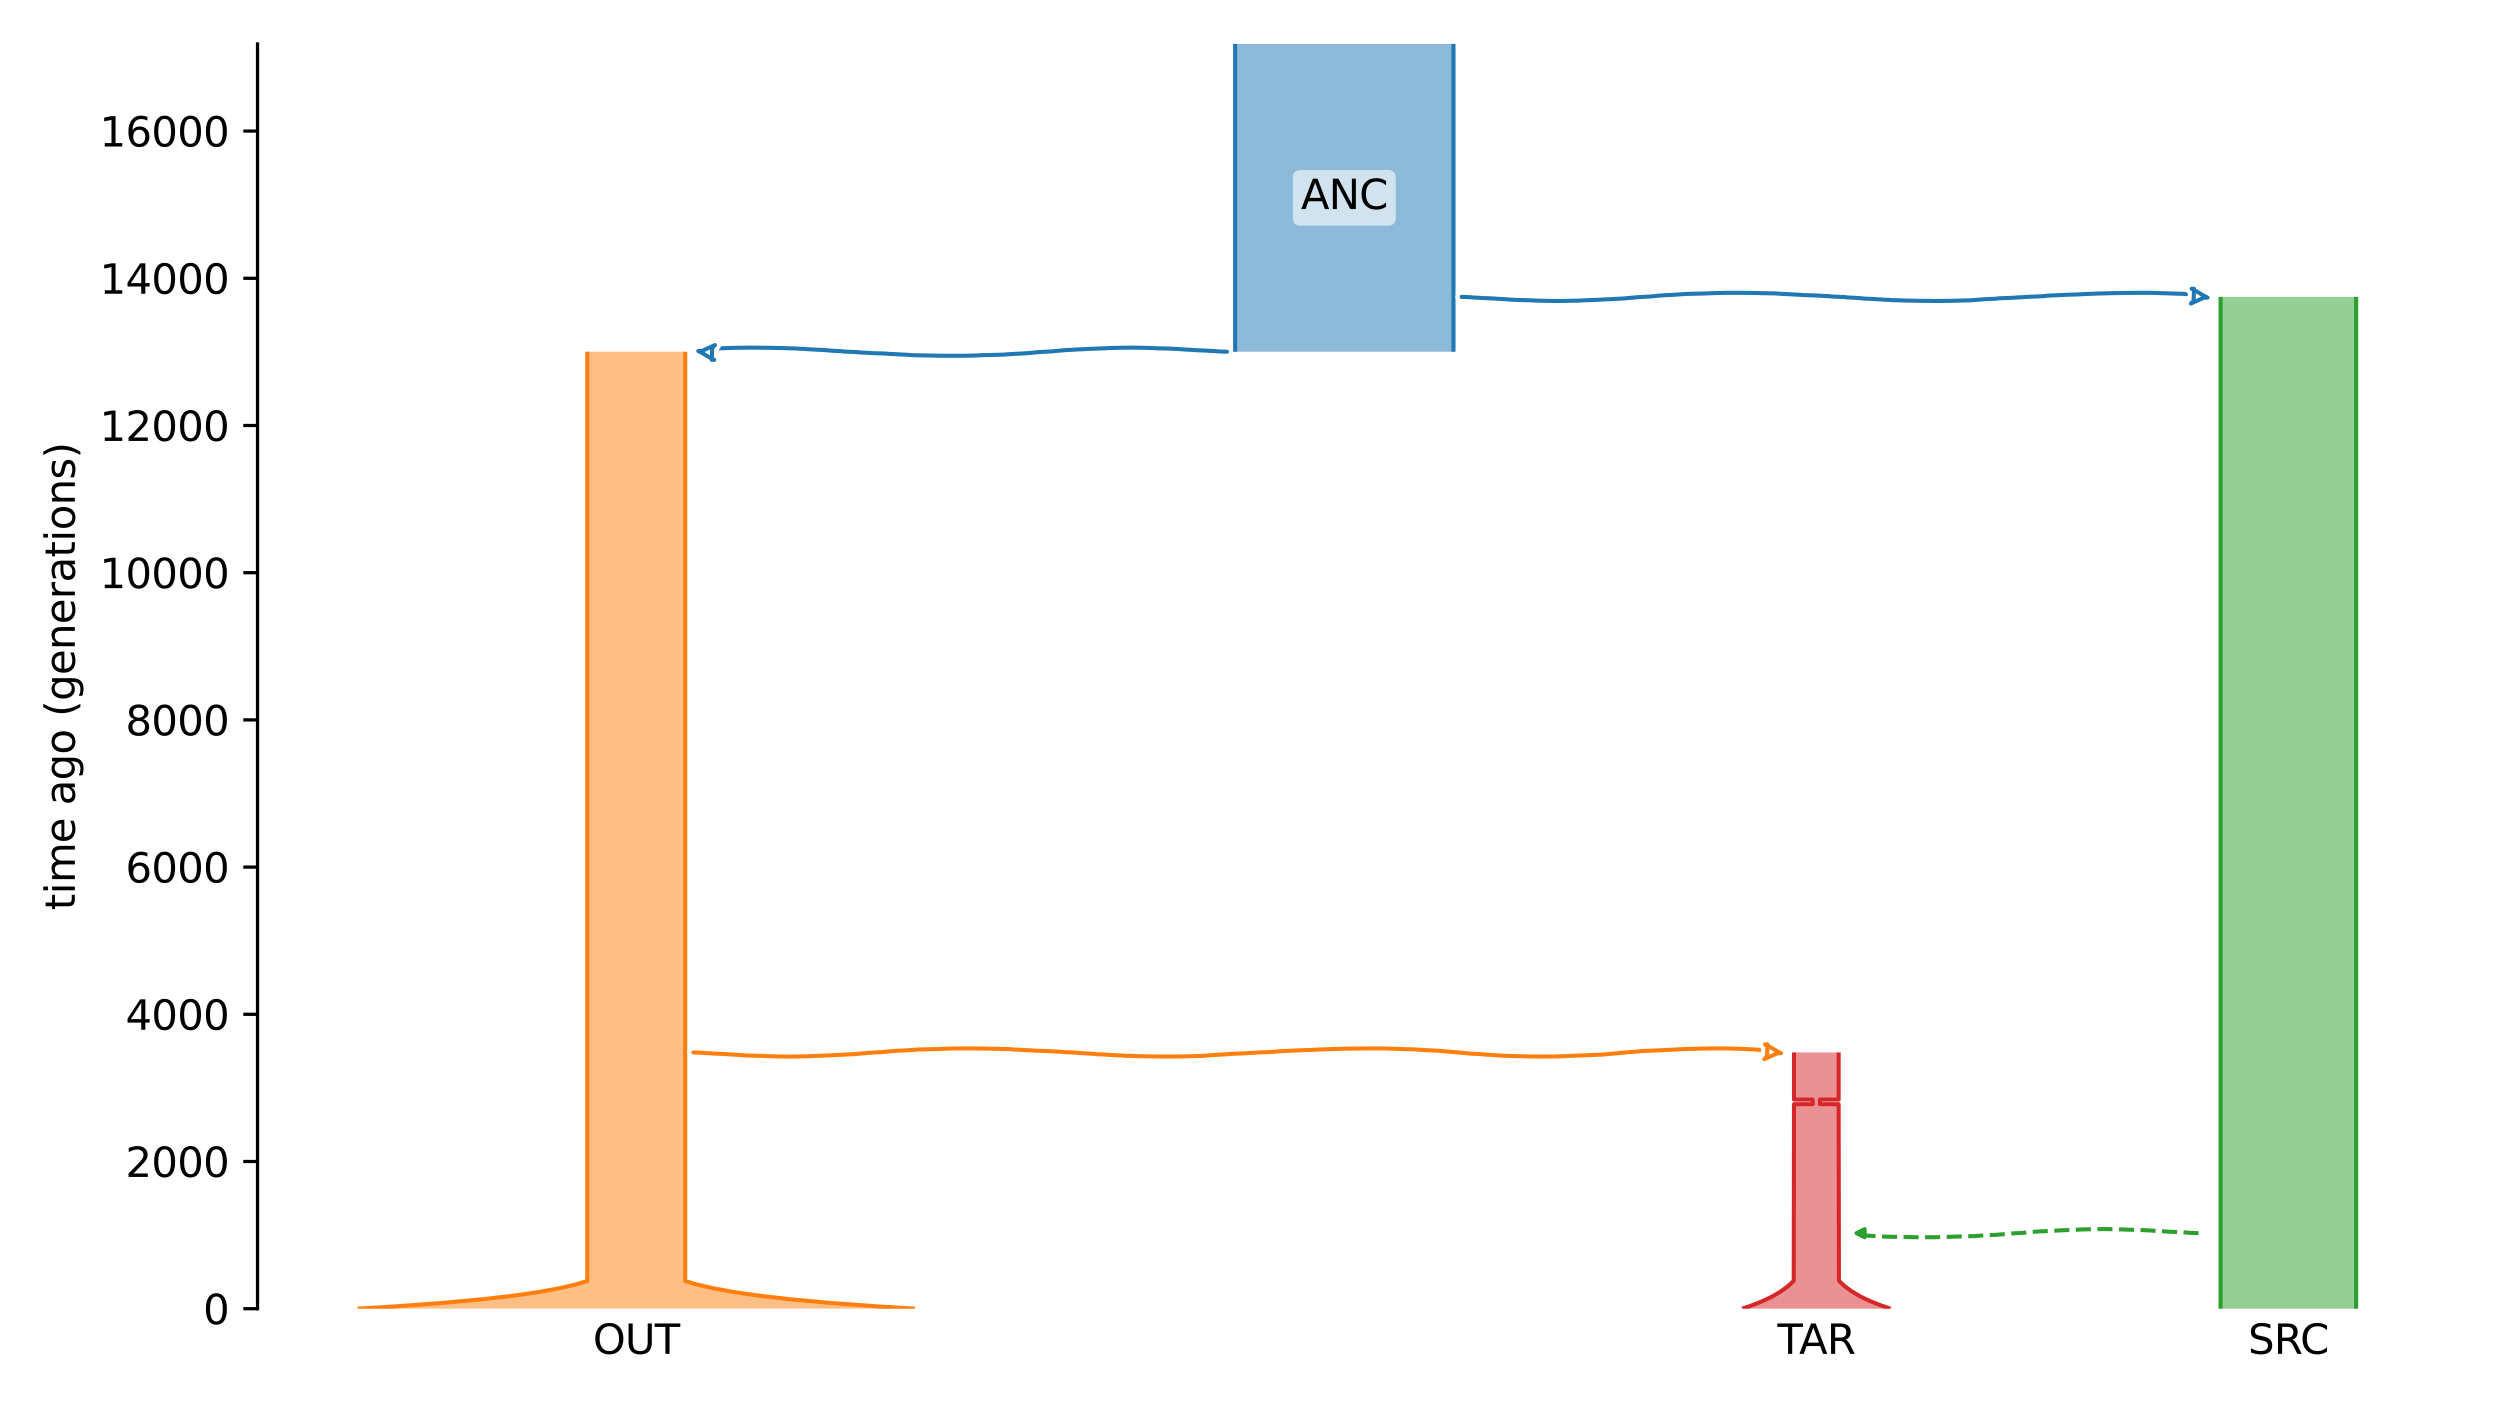 <?xml version="1.0" encoding="utf-8" standalone="no"?>
<!DOCTYPE svg PUBLIC "-//W3C//DTD SVG 1.1//EN"
  "http://www.w3.org/Graphics/SVG/1.1/DTD/svg11.dtd">
<svg xmlns:xlink="http://www.w3.org/1999/xlink" width="614.4pt" height="345.6pt" viewBox="0 0 614.4 345.6" xmlns="http://www.w3.org/2000/svg" version="1.1">
 <defs>
  <style type="text/css">*{stroke-linejoin: round; stroke-linecap: butt}</style>
 </defs>
 <g id="figure_1">
  <g id="patch_1">
   <path d="M 0 345.6 
L 614.4 345.6 
L 614.4 0 
L 0 0 
z
" style="fill: #ffffff"/>
  </g>
  <g id="axes_1">
   <g id="patch_2">
    <path d="M 63.291 321.622 
L 603.6 321.622 
L 603.6 10.8 
L 63.291 10.8 
z
" style="fill: #ffffff"/>
   </g>
   <path d="M 540.325 303.063 
L 539.325 303.032 
L 538.325 302.995 
L 537.325 302.897 
L 536.325 302.865 
L 535.325 302.791 
L 534.325 302.753 
L 533.325 302.717 
L 532.325 302.66 
L 531.325 302.589 
L 530.325 302.537 
L 529.325 302.478 
L 528.325 302.39 
L 527.325 302.344 
L 526.325 302.301 
L 525.325 302.271 
L 524.325 302.245 
L 523.325 302.224 
L 522.325 302.169 
L 521.325 302.141 
L 520.325 302.112 
L 519.325 302.086 
L 518.325 302.075 
L 517.325 302.065 
L 516.325 302.065 
L 515.325 302.075 
L 514.325 302.086 
L 513.325 302.117 
L 512.325 302.128 
L 511.325 302.159 
L 510.325 302.218 
L 509.325 302.255 
L 508.325 302.295 
L 507.325 302.337 
L 506.325 302.37 
L 505.325 302.437 
L 504.325 302.476 
L 503.325 302.519 
L 502.325 302.59 
L 501.325 302.626 
L 500.325 302.684 
L 499.325 302.795 
L 498.325 302.866 
L 497.325 302.979 
L 496.325 303.025 
L 495.325 303.086 
L 494.325 303.134 
L 493.325 303.215 
L 492.325 303.334 
L 491.325 303.404 
L 490.325 303.487 
L 489.325 303.52 
L 488.325 303.572 
L 487.325 303.64 
L 486.325 303.706 
L 485.325 303.783 
L 484.325 303.811 
L 483.325 303.837 
L 482.325 303.86 
L 481.325 303.879 
L 480.325 303.906 
L 479.325 303.955 
L 478.325 303.99 
L 477.325 304.026 
L 476.325 304.042 
L 475.325 304.057 
L 474.325 304.061 
L 473.325 304.063 
L 472.325 304.063 
L 471.325 304.061 
L 470.325 304.048 
L 469.325 304.039 
L 468.325 304.018 
L 467.325 303.995 
L 466.325 303.977 
L 465.325 303.959 
L 464.325 303.938 
L 463.325 303.922 
L 462.325 303.859 
L 461.325 303.784 
L 460.325 303.751 
L 459.325 303.684 
L 458.325 303.63 
L 457.268 303.596 
" clip-path="url(#p2a93a51040)" style="fill: none; stroke-dasharray: 3.7,1.6; stroke-dashoffset: 0; stroke: #2ca02c"/>
   <g id="patch_3">
    <path d="M 303.541 10.8 
L 303.541 86.44 
M 357.206 10.8 
L 357.206 86.44 
" clip-path="url(#p2a93a51040)" style="fill: none; stroke: #ffffff; stroke-width: 3; stroke-linejoin: miter"/>
    <path d="M 303.541 10.8 
L 303.541 86.44 
M 357.206 10.8 
L 357.206 86.44 
" clip-path="url(#p2a93a51040)" style="fill: none; stroke: #1f77b4; stroke-linejoin: miter"/>
    <g id="PolyCollection_1">
     <path d="M 357.206 10.8 
L 303.541 10.8 
L 303.541 86.44 
L 357.206 86.44 
L 357.206 86.44 
L 357.206 10.8 
z
" clip-path="url(#p2a93a51040)" style="fill: #1f77b4; fill-opacity: 0.5"/>
    </g>
    <g id="patch_4">
     <path d="M 144.329 86.44 
L 144.329 314.839 
L 144.329 314.839 
L 141.241 315.73 
L 137.361 316.62 
L 132.485 317.511 
L 126.359 318.402 
L 118.661 319.292 
L 108.988 320.183 
L 96.833 321.074 
L 87.85 321.622 
M 168.401 86.44 
L 168.401 314.839 
L 168.401 314.839 
L 171.489 315.73 
L 175.369 316.62 
L 180.244 317.511 
L 186.371 318.402 
L 194.069 319.292 
L 203.742 320.183 
L 215.897 321.074 
L 224.88 321.622 
L 224.88 321.622 
" clip-path="url(#p2a93a51040)" style="fill: none; stroke: #ffffff; stroke-width: 3; stroke-linejoin: miter"/>
     <path d="M 144.329 86.44 
L 144.329 314.839 
L 144.329 314.839 
L 141.241 315.73 
L 137.361 316.62 
L 132.485 317.511 
L 126.359 318.402 
L 118.661 319.292 
L 108.988 320.183 
L 96.833 321.074 
L 87.85 321.622 
M 168.401 86.44 
L 168.401 314.839 
L 168.401 314.839 
L 171.489 315.73 
L 175.369 316.62 
L 180.244 317.511 
L 186.371 318.402 
L 194.069 319.292 
L 203.742 320.183 
L 215.897 321.074 
L 224.88 321.622 
L 224.88 321.622 
" clip-path="url(#p2a93a51040)" style="fill: none; stroke: #ff7f0e; stroke-linejoin: miter"/>
     <g id="PolyCollection_2">
      <path d="M 168.401 86.44 
L 144.329 86.44 
L 144.329 314.839 
L 144.329 314.839 
L 144.116 314.907 
L 143.899 314.976 
L 143.678 315.044 
L 143.453 315.113 
L 143.224 315.181 
L 142.991 315.25 
L 142.754 315.318 
L 142.513 315.387 
L 142.267 315.455 
L 142.017 315.524 
L 141.763 315.592 
L 141.504 315.661 
L 141.241 315.73 
L 140.973 315.798 
L 140.7 315.867 
L 140.423 315.935 
L 140.14 316.004 
L 139.853 316.072 
L 139.56 316.141 
L 139.262 316.209 
L 138.959 316.278 
L 138.651 316.346 
L 138.337 316.415 
L 138.017 316.483 
L 137.692 316.552 
L 137.361 316.62 
L 137.024 316.689 
L 136.681 316.757 
L 136.333 316.826 
L 135.978 316.894 
L 135.616 316.963 
L 135.249 317.031 
L 134.874 317.1 
L 134.493 317.168 
L 134.106 317.237 
L 133.711 317.305 
L 133.31 317.374 
L 132.901 317.442 
L 132.485 317.511 
L 132.062 317.579 
L 131.632 317.648 
L 131.193 317.716 
L 130.747 317.785 
L 130.293 317.854 
L 129.831 317.922 
L 129.361 317.991 
L 128.882 318.059 
L 128.395 318.128 
L 127.899 318.196 
L 127.395 318.265 
L 126.882 318.333 
L 126.359 318.402 
L 125.827 318.47 
L 125.286 318.539 
L 124.735 318.607 
L 124.175 318.676 
L 123.604 318.744 
L 123.024 318.813 
L 122.433 318.881 
L 121.831 318.95 
L 121.219 319.018 
L 120.597 319.087 
L 119.963 319.155 
L 119.317 319.224 
L 118.661 319.292 
L 117.993 319.361 
L 117.313 319.429 
L 116.621 319.498 
L 115.916 319.566 
L 115.199 319.635 
L 114.47 319.703 
L 113.727 319.772 
L 112.972 319.84 
L 112.203 319.909 
L 111.42 319.978 
L 110.623 320.046 
L 109.813 320.115 
L 108.988 320.183 
L 108.148 320.252 
L 107.294 320.32 
L 106.424 320.389 
L 105.539 320.457 
L 104.638 320.526 
L 103.721 320.594 
L 102.788 320.663 
L 101.839 320.731 
L 100.873 320.8 
L 99.889 320.868 
L 98.888 320.937 
L 97.87 321.005 
L 96.833 321.074 
L 95.778 321.142 
L 94.704 321.211 
L 93.611 321.279 
L 92.499 321.348 
L 91.367 321.416 
L 90.216 321.485 
L 89.043 321.553 
L 87.85 321.622 
L 224.88 321.622 
L 224.88 321.622 
L 223.687 321.553 
L 222.514 321.485 
L 221.362 321.416 
L 220.231 321.348 
L 219.118 321.279 
L 218.026 321.211 
L 216.952 321.142 
L 215.897 321.074 
L 214.86 321.005 
L 213.842 320.937 
L 212.841 320.868 
L 211.857 320.8 
L 210.891 320.731 
L 209.941 320.663 
L 209.008 320.594 
L 208.092 320.526 
L 207.191 320.457 
L 206.306 320.389 
L 205.436 320.32 
L 204.582 320.252 
L 203.742 320.183 
L 202.917 320.115 
L 202.106 320.046 
L 201.31 319.978 
L 200.527 319.909 
L 199.758 319.84 
L 199.002 319.772 
L 198.26 319.703 
L 197.53 319.635 
L 196.814 319.566 
L 196.109 319.498 
L 195.417 319.429 
L 194.737 319.361 
L 194.069 319.292 
L 193.412 319.224 
L 192.767 319.155 
L 192.133 319.087 
L 191.51 319.018 
L 190.898 318.95 
L 190.297 318.881 
L 189.706 318.813 
L 189.126 318.744 
L 188.555 318.676 
L 187.995 318.607 
L 187.444 318.539 
L 186.903 318.47 
L 186.371 318.402 
L 185.848 318.333 
L 185.335 318.265 
L 184.83 318.196 
L 184.335 318.128 
L 183.848 318.059 
L 183.369 317.991 
L 182.899 317.922 
L 182.437 317.854 
L 181.983 317.785 
L 181.537 317.716 
L 181.098 317.648 
L 180.668 317.579 
L 180.244 317.511 
L 179.829 317.442 
L 179.42 317.374 
L 179.019 317.305 
L 178.624 317.237 
L 178.236 317.168 
L 177.856 317.1 
L 177.481 317.031 
L 177.114 316.963 
L 176.752 316.894 
L 176.397 316.826 
L 176.048 316.757 
L 175.706 316.689 
L 175.369 316.62 
L 175.038 316.552 
L 174.713 316.483 
L 174.393 316.415 
L 174.079 316.346 
L 173.771 316.278 
L 173.468 316.209 
L 173.17 316.141 
L 172.877 316.072 
L 172.59 316.004 
L 172.307 315.935 
L 172.03 315.867 
L 171.757 315.798 
L 171.489 315.73 
L 171.225 315.661 
L 170.967 315.592 
L 170.712 315.524 
L 170.463 315.455 
L 170.217 315.387 
L 169.976 315.318 
L 169.739 315.25 
L 169.506 315.181 
L 169.277 315.113 
L 169.052 315.044 
L 168.831 314.976 
L 168.614 314.907 
L 168.401 314.839 
L 168.401 314.839 
L 168.401 86.44 
z
" clip-path="url(#p2a93a51040)" style="fill: #ff7f0e; fill-opacity: 0.5"/>
     </g>
     <g id="patch_5">
      <path d="M 545.729 72.964 
L 545.729 321.622 
M 579.04 72.964 
L 579.04 321.622 
" clip-path="url(#p2a93a51040)" style="fill: none; stroke: #ffffff; stroke-width: 3; stroke-linejoin: miter"/>
      <path d="M 545.729 72.964 
L 545.729 321.622 
M 579.04 72.964 
L 579.04 321.622 
" clip-path="url(#p2a93a51040)" style="fill: none; stroke: #2ca02c; stroke-linejoin: miter"/>
      <g id="PolyCollection_3">
       <path d="M 579.04 72.964 
L 545.729 72.964 
L 545.729 321.622 
L 579.04 321.622 
L 579.04 321.622 
L 579.04 72.964 
z
" clip-path="url(#p2a93a51040)" style="fill: #2ca02c; fill-opacity: 0.5"/>
      </g>
      <g id="patch_6">
       <path d="M 440.893 258.657 
L 440.893 270.234 
L 445.487 270.234 
L 445.487 271.355 
L 440.893 271.355 
L 440.826 314.782 
L 439.385 316.108 
L 437.677 317.364 
L 435.683 318.551 
L 433.231 319.737 
L 430.412 320.854 
L 428.131 321.622 
M 451.865 258.657 
L 451.865 270.234 
L 447.27 270.234 
L 447.27 271.355 
L 451.865 271.355 
L 451.932 314.782 
L 453.372 316.108 
L 455.081 317.364 
L 457.075 318.551 
L 459.527 319.737 
L 462.346 320.854 
L 464.627 321.622 
L 464.627 321.622 
" clip-path="url(#p2a93a51040)" style="fill: none; stroke: #ffffff; stroke-width: 3; stroke-linejoin: miter"/>
       <path d="M 440.893 258.657 
L 440.893 270.234 
L 445.487 270.234 
L 445.487 271.355 
L 440.893 271.355 
L 440.826 314.782 
L 439.385 316.108 
L 437.677 317.364 
L 435.683 318.551 
L 433.231 319.737 
L 430.412 320.854 
L 428.131 321.622 
M 451.865 258.657 
L 451.865 270.234 
L 447.27 270.234 
L 447.27 271.355 
L 451.865 271.355 
L 451.932 314.782 
L 453.372 316.108 
L 455.081 317.364 
L 457.075 318.551 
L 459.527 319.737 
L 462.346 320.854 
L 464.627 321.622 
L 464.627 321.622 
" clip-path="url(#p2a93a51040)" style="fill: none; stroke: #d62728; stroke-linejoin: miter"/>
       <g id="PolyCollection_4">
        <path d="M 451.865 258.657 
L 440.893 258.657 
L 440.893 270.234 
L 445.487 270.234 
L 445.487 271.355 
L 440.893 271.355 
L 440.893 314.712 
L 440.893 314.712 
L 440.826 314.782 
L 440.758 314.852 
L 440.69 314.922 
L 440.62 314.991 
L 440.55 315.061 
L 440.478 315.131 
L 440.406 315.201 
L 440.333 315.271 
L 440.26 315.34 
L 440.185 315.41 
L 440.109 315.48 
L 440.033 315.55 
L 439.955 315.62 
L 439.877 315.689 
L 439.797 315.759 
L 439.717 315.829 
L 439.635 315.899 
L 439.553 315.969 
L 439.47 316.038 
L 439.385 316.108 
L 439.3 316.178 
L 439.213 316.248 
L 439.126 316.317 
L 439.037 316.387 
L 438.948 316.457 
L 438.857 316.527 
L 438.765 316.597 
L 438.672 316.666 
L 438.578 316.736 
L 438.483 316.806 
L 438.386 316.876 
L 438.289 316.946 
L 438.19 317.015 
L 438.09 317.085 
L 437.988 317.155 
L 437.886 317.225 
L 437.782 317.295 
L 437.677 317.364 
L 437.571 317.434 
L 437.463 317.504 
L 437.354 317.574 
L 437.244 317.644 
L 437.133 317.713 
L 437.02 317.783 
L 436.905 317.853 
L 436.79 317.923 
L 436.673 317.993 
L 436.554 318.062 
L 436.434 318.132 
L 436.313 318.202 
L 436.19 318.272 
L 436.065 318.342 
L 435.939 318.411 
L 435.812 318.481 
L 435.683 318.551 
L 435.552 318.621 
L 435.42 318.691 
L 435.286 318.76 
L 435.15 318.83 
L 435.013 318.9 
L 434.874 318.97 
L 434.734 319.039 
L 434.592 319.109 
L 434.448 319.179 
L 434.302 319.249 
L 434.154 319.319 
L 434.005 319.388 
L 433.854 319.458 
L 433.701 319.528 
L 433.546 319.598 
L 433.389 319.668 
L 433.231 319.737 
L 433.07 319.807 
L 432.908 319.877 
L 432.743 319.947 
L 432.576 320.017 
L 432.408 320.086 
L 432.237 320.156 
L 432.064 320.226 
L 431.89 320.296 
L 431.713 320.366 
L 431.534 320.435 
L 431.352 320.505 
L 431.169 320.575 
L 430.983 320.645 
L 430.795 320.715 
L 430.604 320.784 
L 430.412 320.854 
L 430.217 320.924 
L 430.019 320.994 
L 429.82 321.064 
L 429.617 321.133 
L 429.413 321.203 
L 429.205 321.273 
L 428.996 321.343 
L 428.783 321.412 
L 428.568 321.482 
L 428.351 321.552 
L 428.131 321.622 
L 464.627 321.622 
L 464.627 321.622 
L 464.407 321.552 
L 464.19 321.482 
L 463.975 321.412 
L 463.762 321.343 
L 463.552 321.273 
L 463.345 321.203 
L 463.141 321.133 
L 462.938 321.064 
L 462.738 320.994 
L 462.541 320.924 
L 462.346 320.854 
L 462.153 320.784 
L 461.963 320.715 
L 461.775 320.645 
L 461.589 320.575 
L 461.406 320.505 
L 461.224 320.435 
L 461.045 320.366 
L 460.868 320.296 
L 460.693 320.226 
L 460.521 320.156 
L 460.35 320.086 
L 460.181 320.017 
L 460.015 319.947 
L 459.85 319.877 
L 459.688 319.807 
L 459.527 319.737 
L 459.368 319.668 
L 459.212 319.598 
L 459.057 319.528 
L 458.904 319.458 
L 458.753 319.388 
L 458.603 319.319 
L 458.456 319.249 
L 458.31 319.179 
L 458.166 319.109 
L 458.024 319.039 
L 457.883 318.97 
L 457.745 318.9 
L 457.607 318.83 
L 457.472 318.76 
L 457.338 318.691 
L 457.206 318.621 
L 457.075 318.551 
L 456.946 318.481 
L 456.819 318.411 
L 456.693 318.342 
L 456.568 318.272 
L 456.445 318.202 
L 456.324 318.132 
L 456.204 318.062 
L 456.085 317.993 
L 455.968 317.923 
L 455.852 317.853 
L 455.738 317.783 
L 455.625 317.713 
L 455.514 317.644 
L 455.403 317.574 
L 455.294 317.504 
L 455.187 317.434 
L 455.081 317.364 
L 454.976 317.295 
L 454.872 317.225 
L 454.769 317.155 
L 454.668 317.085 
L 454.568 317.015 
L 454.469 316.946 
L 454.372 316.876 
L 454.275 316.806 
L 454.18 316.736 
L 454.086 316.666 
L 453.993 316.597 
L 453.901 316.527 
L 453.81 316.457 
L 453.72 316.387 
L 453.632 316.317 
L 453.544 316.248 
L 453.458 316.178 
L 453.372 316.108 
L 453.288 316.038 
L 453.205 315.969 
L 453.122 315.899 
L 453.041 315.829 
L 452.961 315.759 
L 452.881 315.689 
L 452.803 315.62 
L 452.725 315.55 
L 452.649 315.48 
L 452.573 315.41 
L 452.498 315.34 
L 452.424 315.271 
L 452.351 315.201 
L 452.279 315.131 
L 452.208 315.061 
L 452.138 314.991 
L 452.068 314.922 
L 452 314.852 
L 451.932 314.782 
L 451.865 314.712 
L 451.865 314.712 
L 451.865 271.355 
L 447.27 271.355 
L 447.27 270.234 
L 451.865 270.234 
L 451.865 258.657 
z
" clip-path="url(#p2a93a51040)" style="fill: #d62728; fill-opacity: 0.5"/>
       </g>
       <g id="matplotlib.axis_1">
        <g id="xtick_1">
         <g id="line2d_1"/>
         <g id="text_1">
          <!-- OUT -->
          <g transform="translate(145.716 332.72) scale(0.1 -0.1)">
           <defs>
            <path id="DejaVuSans-4f" d="M 2522 4238 
Q 1834 4238 1429 3725 
Q 1025 3213 1025 2328 
Q 1025 1447 1429 934 
Q 1834 422 2522 422 
Q 3209 422 3611 934 
Q 4013 1447 4013 2328 
Q 4013 3213 3611 3725 
Q 3209 4238 2522 4238 
z
M 2522 4750 
Q 3503 4750 4090 4092 
Q 4678 3434 4678 2328 
Q 4678 1225 4090 567 
Q 3503 -91 2522 -91 
Q 1538 -91 948 565 
Q 359 1222 359 2328 
Q 359 3434 948 4092 
Q 1538 4750 2522 4750 
z
" transform="scale(0.016)"/>
            <path id="DejaVuSans-55" d="M 556 4666 
L 1191 4666 
L 1191 1831 
Q 1191 1081 1462 751 
Q 1734 422 2344 422 
Q 2950 422 3222 751 
Q 3494 1081 3494 1831 
L 3494 4666 
L 4128 4666 
L 4128 1753 
Q 4128 841 3676 375 
Q 3225 -91 2344 -91 
Q 1459 -91 1007 375 
Q 556 841 556 1753 
L 556 4666 
z
" transform="scale(0.016)"/>
            <path id="DejaVuSans-54" d="M -19 4666 
L 3928 4666 
L 3928 4134 
L 2272 4134 
L 2272 0 
L 1638 0 
L 1638 4134 
L -19 4134 
L -19 4666 
z
" transform="scale(0.016)"/>
           </defs>
           <use xlink:href="#DejaVuSans-4f"/>
           <use xlink:href="#DejaVuSans-55" x="78.711"/>
           <use xlink:href="#DejaVuSans-54" x="151.904"/>
          </g>
         </g>
        </g>
        <g id="xtick_2">
         <g id="line2d_2"/>
         <g id="text_2">
          <!-- SRC -->
          <g transform="translate(552.495 332.72) scale(0.1 -0.1)">
           <defs>
            <path id="DejaVuSans-53" d="M 3425 4513 
L 3425 3897 
Q 3066 4069 2747 4153 
Q 2428 4238 2131 4238 
Q 1616 4238 1336 4038 
Q 1056 3838 1056 3469 
Q 1056 3159 1242 3001 
Q 1428 2844 1947 2747 
L 2328 2669 
Q 3034 2534 3370 2195 
Q 3706 1856 3706 1288 
Q 3706 609 3251 259 
Q 2797 -91 1919 -91 
Q 1588 -91 1214 -16 
Q 841 59 441 206 
L 441 856 
Q 825 641 1194 531 
Q 1563 422 1919 422 
Q 2459 422 2753 634 
Q 3047 847 3047 1241 
Q 3047 1584 2836 1778 
Q 2625 1972 2144 2069 
L 1759 2144 
Q 1053 2284 737 2584 
Q 422 2884 422 3419 
Q 422 4038 858 4394 
Q 1294 4750 2059 4750 
Q 2388 4750 2728 4690 
Q 3069 4631 3425 4513 
z
" transform="scale(0.016)"/>
            <path id="DejaVuSans-52" d="M 2841 2188 
Q 3044 2119 3236 1894 
Q 3428 1669 3622 1275 
L 4263 0 
L 3584 0 
L 2988 1197 
Q 2756 1666 2539 1819 
Q 2322 1972 1947 1972 
L 1259 1972 
L 1259 0 
L 628 0 
L 628 4666 
L 2053 4666 
Q 2853 4666 3247 4331 
Q 3641 3997 3641 3322 
Q 3641 2881 3436 2590 
Q 3231 2300 2841 2188 
z
M 1259 4147 
L 1259 2491 
L 2053 2491 
Q 2509 2491 2742 2702 
Q 2975 2913 2975 3322 
Q 2975 3731 2742 3939 
Q 2509 4147 2053 4147 
L 1259 4147 
z
" transform="scale(0.016)"/>
            <path id="DejaVuSans-43" d="M 4122 4306 
L 4122 3641 
Q 3803 3938 3442 4084 
Q 3081 4231 2675 4231 
Q 1875 4231 1450 3742 
Q 1025 3253 1025 2328 
Q 1025 1406 1450 917 
Q 1875 428 2675 428 
Q 3081 428 3442 575 
Q 3803 722 4122 1019 
L 4122 359 
Q 3791 134 3420 21 
Q 3050 -91 2638 -91 
Q 1578 -91 968 557 
Q 359 1206 359 2328 
Q 359 3453 968 4101 
Q 1578 4750 2638 4750 
Q 3056 4750 3426 4639 
Q 3797 4528 4122 4306 
z
" transform="scale(0.016)"/>
           </defs>
           <use xlink:href="#DejaVuSans-53"/>
           <use xlink:href="#DejaVuSans-52" x="63.477"/>
           <use xlink:href="#DejaVuSans-43" x="127.959"/>
          </g>
         </g>
        </g>
        <g id="xtick_3">
         <g id="line2d_3"/>
         <g id="text_3">
          <!-- TAR -->
          <g transform="translate(436.818 332.72) scale(0.1 -0.1)">
           <defs>
            <path id="DejaVuSans-41" d="M 2188 4044 
L 1331 1722 
L 3047 1722 
L 2188 4044 
z
M 1831 4666 
L 2547 4666 
L 4325 0 
L 3669 0 
L 3244 1197 
L 1141 1197 
L 716 0 
L 50 0 
L 1831 4666 
z
" transform="scale(0.016)"/>
           </defs>
           <use xlink:href="#DejaVuSans-54"/>
           <use xlink:href="#DejaVuSans-41" x="53.334"/>
           <use xlink:href="#DejaVuSans-52" x="121.742"/>
          </g>
         </g>
        </g>
       </g>
       <g id="matplotlib.axis_2">
        <g id="ytick_1">
         <g id="line2d_4">
          <defs>
           <path id="mede2bdd3db" d="M 0 0 
L -3.5 0 
" style="stroke: #000000; stroke-width: 0.8"/>
          </defs>
          <g>
           <use xlink:href="#mede2bdd3db" x="63.291" y="321.622" style="stroke: #000000; stroke-width: 0.8"/>
          </g>
         </g>
         <g id="text_4">
          <!-- 0 -->
          <g transform="translate(49.928 325.421) scale(0.1 -0.1)">
           <defs>
            <path id="DejaVuSans-30" d="M 2034 4250 
Q 1547 4250 1301 3770 
Q 1056 3291 1056 2328 
Q 1056 1369 1301 889 
Q 1547 409 2034 409 
Q 2525 409 2770 889 
Q 3016 1369 3016 2328 
Q 3016 3291 2770 3770 
Q 2525 4250 2034 4250 
z
M 2034 4750 
Q 2819 4750 3233 4129 
Q 3647 3509 3647 2328 
Q 3647 1150 3233 529 
Q 2819 -91 2034 -91 
Q 1250 -91 836 529 
Q 422 1150 422 2328 
Q 422 3509 836 4129 
Q 1250 4750 2034 4750 
z
" transform="scale(0.016)"/>
           </defs>
           <use xlink:href="#DejaVuSans-30"/>
          </g>
         </g>
        </g>
        <g id="ytick_2">
         <g id="line2d_5">
          <g>
           <use xlink:href="#mede2bdd3db" x="63.291" y="285.446" style="stroke: #000000; stroke-width: 0.8"/>
          </g>
         </g>
         <g id="text_5">
          <!-- 2000 -->
          <g transform="translate(30.841 289.245) scale(0.1 -0.1)">
           <defs>
            <path id="DejaVuSans-32" d="M 1228 531 
L 3431 531 
L 3431 0 
L 469 0 
L 469 531 
Q 828 903 1448 1529 
Q 2069 2156 2228 2338 
Q 2531 2678 2651 2914 
Q 2772 3150 2772 3378 
Q 2772 3750 2511 3984 
Q 2250 4219 1831 4219 
Q 1534 4219 1204 4116 
Q 875 4013 500 3803 
L 500 4441 
Q 881 4594 1212 4672 
Q 1544 4750 1819 4750 
Q 2544 4750 2975 4387 
Q 3406 4025 3406 3419 
Q 3406 3131 3298 2873 
Q 3191 2616 2906 2266 
Q 2828 2175 2409 1742 
Q 1991 1309 1228 531 
z
" transform="scale(0.016)"/>
           </defs>
           <use xlink:href="#DejaVuSans-32"/>
           <use xlink:href="#DejaVuSans-30" x="63.623"/>
           <use xlink:href="#DejaVuSans-30" x="127.246"/>
           <use xlink:href="#DejaVuSans-30" x="190.869"/>
          </g>
         </g>
        </g>
        <g id="ytick_3">
         <g id="line2d_6">
          <g>
           <use xlink:href="#mede2bdd3db" x="63.291" y="249.269" style="stroke: #000000; stroke-width: 0.8"/>
          </g>
         </g>
         <g id="text_6">
          <!-- 4000 -->
          <g transform="translate(30.841 253.069) scale(0.1 -0.1)">
           <defs>
            <path id="DejaVuSans-34" d="M 2419 4116 
L 825 1625 
L 2419 1625 
L 2419 4116 
z
M 2253 4666 
L 3047 4666 
L 3047 1625 
L 3713 1625 
L 3713 1100 
L 3047 1100 
L 3047 0 
L 2419 0 
L 2419 1100 
L 313 1100 
L 313 1709 
L 2253 4666 
z
" transform="scale(0.016)"/>
           </defs>
           <use xlink:href="#DejaVuSans-34"/>
           <use xlink:href="#DejaVuSans-30" x="63.623"/>
           <use xlink:href="#DejaVuSans-30" x="127.246"/>
           <use xlink:href="#DejaVuSans-30" x="190.869"/>
          </g>
         </g>
        </g>
        <g id="ytick_4">
         <g id="line2d_7">
          <g>
           <use xlink:href="#mede2bdd3db" x="63.291" y="213.093" style="stroke: #000000; stroke-width: 0.8"/>
          </g>
         </g>
         <g id="text_7">
          <!-- 6000 -->
          <g transform="translate(30.841 216.892) scale(0.1 -0.1)">
           <defs>
            <path id="DejaVuSans-36" d="M 2113 2584 
Q 1688 2584 1439 2293 
Q 1191 2003 1191 1497 
Q 1191 994 1439 701 
Q 1688 409 2113 409 
Q 2538 409 2786 701 
Q 3034 994 3034 1497 
Q 3034 2003 2786 2293 
Q 2538 2584 2113 2584 
z
M 3366 4563 
L 3366 3988 
Q 3128 4100 2886 4159 
Q 2644 4219 2406 4219 
Q 1781 4219 1451 3797 
Q 1122 3375 1075 2522 
Q 1259 2794 1537 2939 
Q 1816 3084 2150 3084 
Q 2853 3084 3261 2657 
Q 3669 2231 3669 1497 
Q 3669 778 3244 343 
Q 2819 -91 2113 -91 
Q 1303 -91 875 529 
Q 447 1150 447 2328 
Q 447 3434 972 4092 
Q 1497 4750 2381 4750 
Q 2619 4750 2861 4703 
Q 3103 4656 3366 4563 
z
" transform="scale(0.016)"/>
           </defs>
           <use xlink:href="#DejaVuSans-36"/>
           <use xlink:href="#DejaVuSans-30" x="63.623"/>
           <use xlink:href="#DejaVuSans-30" x="127.246"/>
           <use xlink:href="#DejaVuSans-30" x="190.869"/>
          </g>
         </g>
        </g>
        <g id="ytick_5">
         <g id="line2d_8">
          <g>
           <use xlink:href="#mede2bdd3db" x="63.291" y="176.917" style="stroke: #000000; stroke-width: 0.8"/>
          </g>
         </g>
         <g id="text_8">
          <!-- 8000 -->
          <g transform="translate(30.841 180.716) scale(0.1 -0.1)">
           <defs>
            <path id="DejaVuSans-38" d="M 2034 2216 
Q 1584 2216 1326 1975 
Q 1069 1734 1069 1313 
Q 1069 891 1326 650 
Q 1584 409 2034 409 
Q 2484 409 2743 651 
Q 3003 894 3003 1313 
Q 3003 1734 2745 1975 
Q 2488 2216 2034 2216 
z
M 1403 2484 
Q 997 2584 770 2862 
Q 544 3141 544 3541 
Q 544 4100 942 4425 
Q 1341 4750 2034 4750 
Q 2731 4750 3128 4425 
Q 3525 4100 3525 3541 
Q 3525 3141 3298 2862 
Q 3072 2584 2669 2484 
Q 3125 2378 3379 2068 
Q 3634 1759 3634 1313 
Q 3634 634 3220 271 
Q 2806 -91 2034 -91 
Q 1263 -91 848 271 
Q 434 634 434 1313 
Q 434 1759 690 2068 
Q 947 2378 1403 2484 
z
M 1172 3481 
Q 1172 3119 1398 2916 
Q 1625 2713 2034 2713 
Q 2441 2713 2670 2916 
Q 2900 3119 2900 3481 
Q 2900 3844 2670 4047 
Q 2441 4250 2034 4250 
Q 1625 4250 1398 4047 
Q 1172 3844 1172 3481 
z
" transform="scale(0.016)"/>
           </defs>
           <use xlink:href="#DejaVuSans-38"/>
           <use xlink:href="#DejaVuSans-30" x="63.623"/>
           <use xlink:href="#DejaVuSans-30" x="127.246"/>
           <use xlink:href="#DejaVuSans-30" x="190.869"/>
          </g>
         </g>
        </g>
        <g id="ytick_6">
         <g id="line2d_9">
          <g>
           <use xlink:href="#mede2bdd3db" x="63.291" y="140.741" style="stroke: #000000; stroke-width: 0.8"/>
          </g>
         </g>
         <g id="text_9">
          <!-- 10000 -->
          <g transform="translate(24.478 144.54) scale(0.1 -0.1)">
           <defs>
            <path id="DejaVuSans-31" d="M 794 531 
L 1825 531 
L 1825 4091 
L 703 3866 
L 703 4441 
L 1819 4666 
L 2450 4666 
L 2450 531 
L 3481 531 
L 3481 0 
L 794 0 
L 794 531 
z
" transform="scale(0.016)"/>
           </defs>
           <use xlink:href="#DejaVuSans-31"/>
           <use xlink:href="#DejaVuSans-30" x="63.623"/>
           <use xlink:href="#DejaVuSans-30" x="127.246"/>
           <use xlink:href="#DejaVuSans-30" x="190.869"/>
           <use xlink:href="#DejaVuSans-30" x="254.492"/>
          </g>
         </g>
        </g>
        <g id="ytick_7">
         <g id="line2d_10">
          <g>
           <use xlink:href="#mede2bdd3db" x="63.291" y="104.564" style="stroke: #000000; stroke-width: 0.8"/>
          </g>
         </g>
         <g id="text_10">
          <!-- 12000 -->
          <g transform="translate(24.478 108.364) scale(0.1 -0.1)">
           <use xlink:href="#DejaVuSans-31"/>
           <use xlink:href="#DejaVuSans-32" x="63.623"/>
           <use xlink:href="#DejaVuSans-30" x="127.246"/>
           <use xlink:href="#DejaVuSans-30" x="190.869"/>
           <use xlink:href="#DejaVuSans-30" x="254.492"/>
          </g>
         </g>
        </g>
        <g id="ytick_8">
         <g id="line2d_11">
          <g>
           <use xlink:href="#mede2bdd3db" x="63.291" y="68.388" style="stroke: #000000; stroke-width: 0.8"/>
          </g>
         </g>
         <g id="text_11">
          <!-- 14000 -->
          <g transform="translate(24.478 72.187) scale(0.1 -0.1)">
           <use xlink:href="#DejaVuSans-31"/>
           <use xlink:href="#DejaVuSans-34" x="63.623"/>
           <use xlink:href="#DejaVuSans-30" x="127.246"/>
           <use xlink:href="#DejaVuSans-30" x="190.869"/>
           <use xlink:href="#DejaVuSans-30" x="254.492"/>
          </g>
         </g>
        </g>
        <g id="ytick_9">
         <g id="line2d_12">
          <g>
           <use xlink:href="#mede2bdd3db" x="63.291" y="32.212" style="stroke: #000000; stroke-width: 0.8"/>
          </g>
         </g>
         <g id="text_12">
          <!-- 16000 -->
          <g transform="translate(24.478 36.011) scale(0.1 -0.1)">
           <use xlink:href="#DejaVuSans-31"/>
           <use xlink:href="#DejaVuSans-36" x="63.623"/>
           <use xlink:href="#DejaVuSans-30" x="127.246"/>
           <use xlink:href="#DejaVuSans-30" x="190.869"/>
           <use xlink:href="#DejaVuSans-30" x="254.492"/>
          </g>
         </g>
        </g>
        <g id="text_13">
         <!-- time ago (generations) -->
         <g transform="translate(18.398 223.682) rotate(-90) scale(0.1 -0.1)">
          <defs>
           <path id="DejaVuSans-74" d="M 1172 4494 
L 1172 3500 
L 2356 3500 
L 2356 3053 
L 1172 3053 
L 1172 1153 
Q 1172 725 1289 603 
Q 1406 481 1766 481 
L 2356 481 
L 2356 0 
L 1766 0 
Q 1100 0 847 248 
Q 594 497 594 1153 
L 594 3053 
L 172 3053 
L 172 3500 
L 594 3500 
L 594 4494 
L 1172 4494 
z
" transform="scale(0.016)"/>
           <path id="DejaVuSans-69" d="M 603 3500 
L 1178 3500 
L 1178 0 
L 603 0 
L 603 3500 
z
M 603 4863 
L 1178 4863 
L 1178 4134 
L 603 4134 
L 603 4863 
z
" transform="scale(0.016)"/>
           <path id="DejaVuSans-6d" d="M 3328 2828 
Q 3544 3216 3844 3400 
Q 4144 3584 4550 3584 
Q 5097 3584 5394 3201 
Q 5691 2819 5691 2113 
L 5691 0 
L 5113 0 
L 5113 2094 
Q 5113 2597 4934 2840 
Q 4756 3084 4391 3084 
Q 3944 3084 3684 2787 
Q 3425 2491 3425 1978 
L 3425 0 
L 2847 0 
L 2847 2094 
Q 2847 2600 2669 2842 
Q 2491 3084 2119 3084 
Q 1678 3084 1418 2786 
Q 1159 2488 1159 1978 
L 1159 0 
L 581 0 
L 581 3500 
L 1159 3500 
L 1159 2956 
Q 1356 3278 1631 3431 
Q 1906 3584 2284 3584 
Q 2666 3584 2933 3390 
Q 3200 3197 3328 2828 
z
" transform="scale(0.016)"/>
           <path id="DejaVuSans-65" d="M 3597 1894 
L 3597 1613 
L 953 1613 
Q 991 1019 1311 708 
Q 1631 397 2203 397 
Q 2534 397 2845 478 
Q 3156 559 3463 722 
L 3463 178 
Q 3153 47 2828 -22 
Q 2503 -91 2169 -91 
Q 1331 -91 842 396 
Q 353 884 353 1716 
Q 353 2575 817 3079 
Q 1281 3584 2069 3584 
Q 2775 3584 3186 3129 
Q 3597 2675 3597 1894 
z
M 3022 2063 
Q 3016 2534 2758 2815 
Q 2500 3097 2075 3097 
Q 1594 3097 1305 2825 
Q 1016 2553 972 2059 
L 3022 2063 
z
" transform="scale(0.016)"/>
           <path id="DejaVuSans-20" transform="scale(0.016)"/>
           <path id="DejaVuSans-61" d="M 2194 1759 
Q 1497 1759 1228 1600 
Q 959 1441 959 1056 
Q 959 750 1161 570 
Q 1363 391 1709 391 
Q 2188 391 2477 730 
Q 2766 1069 2766 1631 
L 2766 1759 
L 2194 1759 
z
M 3341 1997 
L 3341 0 
L 2766 0 
L 2766 531 
Q 2569 213 2275 61 
Q 1981 -91 1556 -91 
Q 1019 -91 701 211 
Q 384 513 384 1019 
Q 384 1609 779 1909 
Q 1175 2209 1959 2209 
L 2766 2209 
L 2766 2266 
Q 2766 2663 2505 2880 
Q 2244 3097 1772 3097 
Q 1472 3097 1187 3025 
Q 903 2953 641 2809 
L 641 3341 
Q 956 3463 1253 3523 
Q 1550 3584 1831 3584 
Q 2591 3584 2966 3190 
Q 3341 2797 3341 1997 
z
" transform="scale(0.016)"/>
           <path id="DejaVuSans-67" d="M 2906 1791 
Q 2906 2416 2648 2759 
Q 2391 3103 1925 3103 
Q 1463 3103 1205 2759 
Q 947 2416 947 1791 
Q 947 1169 1205 825 
Q 1463 481 1925 481 
Q 2391 481 2648 825 
Q 2906 1169 2906 1791 
z
M 3481 434 
Q 3481 -459 3084 -895 
Q 2688 -1331 1869 -1331 
Q 1566 -1331 1297 -1286 
Q 1028 -1241 775 -1147 
L 775 -588 
Q 1028 -725 1275 -790 
Q 1522 -856 1778 -856 
Q 2344 -856 2625 -561 
Q 2906 -266 2906 331 
L 2906 616 
Q 2728 306 2450 153 
Q 2172 0 1784 0 
Q 1141 0 747 490 
Q 353 981 353 1791 
Q 353 2603 747 3093 
Q 1141 3584 1784 3584 
Q 2172 3584 2450 3431 
Q 2728 3278 2906 2969 
L 2906 3500 
L 3481 3500 
L 3481 434 
z
" transform="scale(0.016)"/>
           <path id="DejaVuSans-6f" d="M 1959 3097 
Q 1497 3097 1228 2736 
Q 959 2375 959 1747 
Q 959 1119 1226 758 
Q 1494 397 1959 397 
Q 2419 397 2687 759 
Q 2956 1122 2956 1747 
Q 2956 2369 2687 2733 
Q 2419 3097 1959 3097 
z
M 1959 3584 
Q 2709 3584 3137 3096 
Q 3566 2609 3566 1747 
Q 3566 888 3137 398 
Q 2709 -91 1959 -91 
Q 1206 -91 779 398 
Q 353 888 353 1747 
Q 353 2609 779 3096 
Q 1206 3584 1959 3584 
z
" transform="scale(0.016)"/>
           <path id="DejaVuSans-28" d="M 1984 4856 
Q 1566 4138 1362 3434 
Q 1159 2731 1159 2009 
Q 1159 1288 1364 580 
Q 1569 -128 1984 -844 
L 1484 -844 
Q 1016 -109 783 600 
Q 550 1309 550 2009 
Q 550 2706 781 3412 
Q 1013 4119 1484 4856 
L 1984 4856 
z
" transform="scale(0.016)"/>
           <path id="DejaVuSans-6e" d="M 3513 2113 
L 3513 0 
L 2938 0 
L 2938 2094 
Q 2938 2591 2744 2837 
Q 2550 3084 2163 3084 
Q 1697 3084 1428 2787 
Q 1159 2491 1159 1978 
L 1159 0 
L 581 0 
L 581 3500 
L 1159 3500 
L 1159 2956 
Q 1366 3272 1645 3428 
Q 1925 3584 2291 3584 
Q 2894 3584 3203 3211 
Q 3513 2838 3513 2113 
z
" transform="scale(0.016)"/>
           <path id="DejaVuSans-72" d="M 2631 2963 
Q 2534 3019 2420 3045 
Q 2306 3072 2169 3072 
Q 1681 3072 1420 2755 
Q 1159 2438 1159 1844 
L 1159 0 
L 581 0 
L 581 3500 
L 1159 3500 
L 1159 2956 
Q 1341 3275 1631 3429 
Q 1922 3584 2338 3584 
Q 2397 3584 2469 3576 
Q 2541 3569 2628 3553 
L 2631 2963 
z
" transform="scale(0.016)"/>
           <path id="DejaVuSans-73" d="M 2834 3397 
L 2834 2853 
Q 2591 2978 2328 3040 
Q 2066 3103 1784 3103 
Q 1356 3103 1142 2972 
Q 928 2841 928 2578 
Q 928 2378 1081 2264 
Q 1234 2150 1697 2047 
L 1894 2003 
Q 2506 1872 2764 1633 
Q 3022 1394 3022 966 
Q 3022 478 2636 193 
Q 2250 -91 1575 -91 
Q 1294 -91 989 -36 
Q 684 19 347 128 
L 347 722 
Q 666 556 975 473 
Q 1284 391 1588 391 
Q 1994 391 2212 530 
Q 2431 669 2431 922 
Q 2431 1156 2273 1281 
Q 2116 1406 1581 1522 
L 1381 1569 
Q 847 1681 609 1914 
Q 372 2147 372 2553 
Q 372 3047 722 3315 
Q 1072 3584 1716 3584 
Q 2034 3584 2315 3537 
Q 2597 3491 2834 3397 
z
" transform="scale(0.016)"/>
           <path id="DejaVuSans-29" d="M 513 4856 
L 1013 4856 
Q 1481 4119 1714 3412 
Q 1947 2706 1947 2009 
Q 1947 1309 1714 600 
Q 1481 -109 1013 -844 
L 513 -844 
Q 928 -128 1133 580 
Q 1338 1288 1338 2009 
Q 1338 2731 1133 3434 
Q 928 4138 513 4856 
z
" transform="scale(0.016)"/>
          </defs>
          <use xlink:href="#DejaVuSans-74"/>
          <use xlink:href="#DejaVuSans-69" x="39.209"/>
          <use xlink:href="#DejaVuSans-6d" x="66.992"/>
          <use xlink:href="#DejaVuSans-65" x="164.404"/>
          <use xlink:href="#DejaVuSans-20" x="225.928"/>
          <use xlink:href="#DejaVuSans-61" x="257.715"/>
          <use xlink:href="#DejaVuSans-67" x="318.994"/>
          <use xlink:href="#DejaVuSans-6f" x="382.471"/>
          <use xlink:href="#DejaVuSans-20" x="443.652"/>
          <use xlink:href="#DejaVuSans-28" x="475.439"/>
          <use xlink:href="#DejaVuSans-67" x="514.453"/>
          <use xlink:href="#DejaVuSans-65" x="577.93"/>
          <use xlink:href="#DejaVuSans-6e" x="639.453"/>
          <use xlink:href="#DejaVuSans-65" x="702.832"/>
          <use xlink:href="#DejaVuSans-72" x="764.355"/>
          <use xlink:href="#DejaVuSans-61" x="805.469"/>
          <use xlink:href="#DejaVuSans-74" x="866.748"/>
          <use xlink:href="#DejaVuSans-69" x="905.957"/>
          <use xlink:href="#DejaVuSans-6f" x="933.74"/>
          <use xlink:href="#DejaVuSans-6e" x="994.922"/>
          <use xlink:href="#DejaVuSans-73" x="1058.301"/>
          <use xlink:href="#DejaVuSans-29" x="1110.4"/>
         </g>
        </g>
       </g>
       <g id="patch_7">
        <path d="M 301.541 86.44 
L 300.541 86.409 
L 299.541 86.372 
L 298.541 86.274 
L 297.541 86.241 
L 296.541 86.168 
L 295.541 86.129 
L 294.541 86.094 
L 293.541 86.036 
L 292.541 85.966 
L 291.541 85.914 
L 290.541 85.855 
L 289.541 85.766 
L 288.541 85.72 
L 287.541 85.678 
L 286.541 85.647 
L 285.541 85.621 
L 284.541 85.6 
L 283.541 85.546 
L 282.541 85.518 
L 281.541 85.488 
L 280.541 85.463 
L 279.541 85.452 
L 278.541 85.441 
L 277.541 85.442 
L 276.541 85.451 
L 275.541 85.463 
L 274.541 85.494 
L 273.541 85.505 
L 272.541 85.535 
L 271.541 85.595 
L 270.541 85.632 
L 269.541 85.671 
L 268.541 85.714 
L 267.541 85.746 
L 266.541 85.814 
L 265.541 85.853 
L 264.541 85.896 
L 263.541 85.966 
L 262.541 86.003 
L 261.541 86.061 
L 260.541 86.172 
L 259.541 86.243 
L 258.541 86.356 
L 257.541 86.401 
L 256.541 86.463 
L 255.541 86.511 
L 254.541 86.592 
L 253.541 86.71 
L 252.541 86.781 
L 251.541 86.864 
L 250.541 86.897 
L 249.541 86.948 
L 248.541 87.017 
L 247.541 87.083 
L 246.541 87.16 
L 245.541 87.187 
L 244.541 87.214 
L 243.541 87.236 
L 242.541 87.256 
L 241.541 87.282 
L 240.541 87.332 
L 239.541 87.367 
L 238.541 87.403 
L 237.541 87.418 
L 236.541 87.434 
L 235.541 87.437 
L 234.541 87.44 
L 233.541 87.439 
L 232.541 87.437 
L 231.541 87.424 
L 230.541 87.416 
L 229.541 87.394 
L 228.541 87.371 
L 227.541 87.354 
L 226.541 87.336 
L 225.541 87.315 
L 224.541 87.298 
L 223.541 87.236 
L 222.541 87.16 
L 221.541 87.128 
L 220.541 87.06 
L 219.541 87.006 
L 218.541 86.972 
L 217.541 86.882 
L 216.541 86.854 
L 215.541 86.822 
L 214.541 86.791 
L 213.541 86.736 
L 212.541 86.672 
L 211.541 86.634 
L 210.541 86.538 
L 209.541 86.489 
L 208.541 86.444 
L 207.541 86.404 
L 206.541 86.296 
L 205.541 86.254 
L 204.541 86.192 
L 203.541 86.122 
L 202.541 86.018 
L 201.541 85.981 
L 200.541 85.935 
L 199.541 85.866 
L 198.541 85.818 
L 197.541 85.74 
L 196.541 85.709 
L 195.541 85.64 
L 194.541 85.616 
L 193.541 85.587 
L 192.541 85.546 
L 191.541 85.524 
L 190.541 85.51 
L 189.541 85.483 
L 188.541 85.474 
L 187.541 85.462 
L 186.541 85.451 
L 185.541 85.445 
L 184.541 85.44 
L 183.541 85.446 
L 182.541 85.459 
L 181.541 85.466 
L 180.541 85.491 
L 179.541 85.515 
L 178.541 85.551 
L 177.541 85.577 
L 176.541 85.599 
L 175.541 85.668 
L 174.541 85.743 
L 173.541 85.837 
L 172.541 85.888 
L 171.522 85.942 
" clip-path="url(#p2a93a51040)" style="fill: none; stroke: #ffffff; stroke-width: 3; stroke-linecap: round"/>
        <path d="M 301.541 86.44 
L 300.541 86.409 
L 299.541 86.372 
L 298.541 86.274 
L 297.541 86.241 
L 296.541 86.168 
L 295.541 86.129 
L 294.541 86.094 
L 293.541 86.036 
L 292.541 85.966 
L 291.541 85.914 
L 290.541 85.855 
L 289.541 85.766 
L 288.541 85.72 
L 287.541 85.678 
L 286.541 85.647 
L 285.541 85.621 
L 284.541 85.6 
L 283.541 85.546 
L 282.541 85.518 
L 281.541 85.488 
L 280.541 85.463 
L 279.541 85.452 
L 278.541 85.441 
L 277.541 85.442 
L 276.541 85.451 
L 275.541 85.463 
L 274.541 85.494 
L 273.541 85.505 
L 272.541 85.535 
L 271.541 85.595 
L 270.541 85.632 
L 269.541 85.671 
L 268.541 85.714 
L 267.541 85.746 
L 266.541 85.814 
L 265.541 85.853 
L 264.541 85.896 
L 263.541 85.966 
L 262.541 86.003 
L 261.541 86.061 
L 260.541 86.172 
L 259.541 86.243 
L 258.541 86.356 
L 257.541 86.401 
L 256.541 86.463 
L 255.541 86.511 
L 254.541 86.592 
L 253.541 86.71 
L 252.541 86.781 
L 251.541 86.864 
L 250.541 86.897 
L 249.541 86.948 
L 248.541 87.017 
L 247.541 87.083 
L 246.541 87.16 
L 245.541 87.187 
L 244.541 87.214 
L 243.541 87.236 
L 242.541 87.256 
L 241.541 87.282 
L 240.541 87.332 
L 239.541 87.367 
L 238.541 87.403 
L 237.541 87.418 
L 236.541 87.434 
L 235.541 87.437 
L 234.541 87.44 
L 233.541 87.439 
L 232.541 87.437 
L 231.541 87.424 
L 230.541 87.416 
L 229.541 87.394 
L 228.541 87.371 
L 227.541 87.354 
L 226.541 87.336 
L 225.541 87.315 
L 224.541 87.298 
L 223.541 87.236 
L 222.541 87.16 
L 221.541 87.128 
L 220.541 87.06 
L 219.541 87.006 
L 218.541 86.972 
L 217.541 86.882 
L 216.541 86.854 
L 215.541 86.822 
L 214.541 86.791 
L 213.541 86.736 
L 212.541 86.672 
L 211.541 86.634 
L 210.541 86.538 
L 209.541 86.489 
L 208.541 86.444 
L 207.541 86.404 
L 206.541 86.296 
L 205.541 86.254 
L 204.541 86.192 
L 203.541 86.122 
L 202.541 86.018 
L 201.541 85.981 
L 200.541 85.935 
L 199.541 85.866 
L 198.541 85.818 
L 197.541 85.74 
L 196.541 85.709 
L 195.541 85.64 
L 194.541 85.616 
L 193.541 85.587 
L 192.541 85.546 
L 191.541 85.524 
L 190.541 85.51 
L 189.541 85.483 
L 188.541 85.474 
L 187.541 85.462 
L 186.541 85.451 
L 185.541 85.445 
L 184.541 85.44 
L 183.541 85.446 
L 182.541 85.459 
L 181.541 85.466 
L 180.541 85.491 
L 179.541 85.515 
L 178.541 85.551 
L 177.541 85.577 
L 176.541 85.599 
L 175.541 85.668 
L 174.541 85.743 
L 173.541 85.837 
L 172.541 85.888 
L 171.522 85.942 
" clip-path="url(#p2a93a51040)" style="fill: none; stroke: #1f77b4; stroke-linecap: round"/>
        <path d="M 175.522 88.44 
L 174.642 87.965 
L 173.764 87.484 
L 172.913 86.95 
L 171.611 86.262 
L 172.538 86.236 
L 173.45 85.824 
L 174.36 85.408 
L 175.703 84.801 
L 175.048 85.44 
L 174.996 86.44 
L 174.937 88.44 
z
" clip-path="url(#p2a93a51040)" style="fill: #ffffff; stroke: #ffffff; stroke-width: 3; stroke-linecap: round"/>
        <path d="M 175.522 88.44 
L 174.642 87.965 
L 173.764 87.484 
L 172.913 86.95 
L 171.611 86.262 
L 172.538 86.236 
L 173.45 85.824 
L 174.36 85.408 
L 175.703 84.801 
L 175.048 85.44 
L 174.996 86.44 
L 174.937 88.44 
z
" clip-path="url(#p2a93a51040)" style="fill: #ffffff; stroke: #1f77b4; stroke-linecap: round"/>
        <g id="patch_8">
         <path d="M 359.205 72.964 
L 360.205 72.996 
L 361.205 73.033 
L 362.205 73.13 
L 363.205 73.163 
L 364.205 73.237 
L 365.205 73.275 
L 366.205 73.311 
L 367.205 73.368 
L 368.205 73.439 
L 369.205 73.491 
L 370.205 73.55 
L 371.205 73.638 
L 372.205 73.684 
L 373.205 73.727 
L 374.205 73.757 
L 375.205 73.783 
L 376.205 73.804 
L 377.205 73.859 
L 378.205 73.887 
L 379.205 73.916 
L 380.205 73.942 
L 381.205 73.953 
L 382.205 73.963 
L 383.205 73.963 
L 384.205 73.953 
L 385.205 73.942 
L 386.205 73.911 
L 387.205 73.899 
L 388.205 73.869 
L 389.205 73.81 
L 390.205 73.772 
L 391.205 73.733 
L 392.205 73.691 
L 393.205 73.658 
L 394.205 73.591 
L 395.205 73.551 
L 396.205 73.509 
L 397.205 73.438 
L 398.205 73.402 
L 399.205 73.343 
L 400.205 73.232 
L 401.205 73.162 
L 402.205 73.049 
L 403.205 73.003 
L 404.205 72.942 
L 405.205 72.893 
L 406.205 72.813 
L 407.205 72.694 
L 408.205 72.624 
L 409.205 72.541 
L 410.205 72.507 
L 411.205 72.456 
L 412.205 72.388 
L 413.205 72.322 
L 414.205 72.245 
L 415.205 72.217 
L 416.205 72.191 
L 417.205 72.168 
L 418.205 72.149 
L 419.205 72.122 
L 420.205 72.072 
L 421.205 72.037 
L 422.205 72.002 
L 423.205 71.986 
L 424.205 71.97 
L 425.205 71.967 
L 426.205 71.965 
L 427.205 71.965 
L 428.205 71.967 
L 429.205 71.98 
L 430.205 71.989 
L 431.205 72.01 
L 432.205 72.033 
L 433.205 72.05 
L 434.205 72.069 
L 435.205 72.089 
L 436.205 72.106 
L 437.205 72.169 
L 438.205 72.244 
L 439.205 72.277 
L 440.205 72.344 
L 441.205 72.398 
L 442.205 72.432 
L 443.205 72.522 
L 444.205 72.551 
L 445.205 72.582 
L 446.205 72.613 
L 447.205 72.668 
L 448.205 72.733 
L 449.205 72.771 
L 450.205 72.867 
L 451.205 72.916 
L 452.205 72.96 
L 453.205 73 
L 454.205 73.108 
L 455.205 73.15 
L 456.205 73.212 
L 457.205 73.282 
L 458.205 73.387 
L 459.205 73.424 
L 460.205 73.47 
L 461.205 73.538 
L 462.205 73.587 
L 463.205 73.664 
L 464.205 73.695 
L 465.205 73.764 
L 466.205 73.788 
L 467.205 73.817 
L 468.205 73.859 
L 469.205 73.88 
L 470.205 73.894 
L 471.205 73.921 
L 472.205 73.93 
L 473.205 73.943 
L 474.205 73.954 
L 475.205 73.96 
L 476.205 73.964 
L 477.205 73.959 
L 478.205 73.945 
L 479.205 73.938 
L 480.205 73.913 
L 481.205 73.89 
L 482.205 73.853 
L 483.205 73.827 
L 484.205 73.805 
L 485.205 73.736 
L 486.205 73.662 
L 487.205 73.568 
L 488.205 73.517 
L 489.205 73.463 
L 490.205 73.428 
L 491.205 73.322 
L 492.205 73.269 
L 493.205 73.232 
L 494.205 73.201 
L 495.205 73.14 
L 496.205 73.073 
L 497.205 73.024 
L 498.205 72.959 
L 499.205 72.92 
L 500.205 72.878 
L 501.205 72.836 
L 502.205 72.777 
L 503.205 72.664 
L 504.205 72.612 
L 505.205 72.572 
L 506.205 72.525 
L 507.205 72.468 
L 508.205 72.436 
L 509.205 72.399 
L 510.205 72.367 
L 511.205 72.333 
L 512.205 72.275 
L 513.205 72.229 
L 514.205 72.2 
L 515.205 72.149 
L 516.205 72.124 
L 517.205 72.103 
L 518.205 72.068 
L 519.205 72.044 
L 520.205 72.03 
L 521.205 72.011 
L 522.205 71.995 
L 523.205 71.983 
L 524.205 71.977 
L 525.205 71.97 
L 526.205 71.965 
L 527.205 71.967 
L 528.205 71.969 
L 529.205 71.981 
L 530.205 72.009 
L 531.205 72.053 
L 532.205 72.073 
L 533.205 72.114 
L 534.205 72.154 
L 535.205 72.173 
L 536.205 72.196 
L 537.205 72.263 
L 538.205 72.312 
L 539.205 72.386 
L 540.205 72.417 
L 541.205 72.494 
L 542.61 72.532 
" clip-path="url(#p2a93a51040)" style="fill: none; stroke: #ffffff; stroke-width: 3; stroke-linecap: round"/>
         <path d="M 359.205 72.964 
L 360.205 72.996 
L 361.205 73.033 
L 362.205 73.13 
L 363.205 73.163 
L 364.205 73.237 
L 365.205 73.275 
L 366.205 73.311 
L 367.205 73.368 
L 368.205 73.439 
L 369.205 73.491 
L 370.205 73.55 
L 371.205 73.638 
L 372.205 73.684 
L 373.205 73.727 
L 374.205 73.757 
L 375.205 73.783 
L 376.205 73.804 
L 377.205 73.859 
L 378.205 73.887 
L 379.205 73.916 
L 380.205 73.942 
L 381.205 73.953 
L 382.205 73.963 
L 383.205 73.963 
L 384.205 73.953 
L 385.205 73.942 
L 386.205 73.911 
L 387.205 73.899 
L 388.205 73.869 
L 389.205 73.81 
L 390.205 73.772 
L 391.205 73.733 
L 392.205 73.691 
L 393.205 73.658 
L 394.205 73.591 
L 395.205 73.551 
L 396.205 73.509 
L 397.205 73.438 
L 398.205 73.402 
L 399.205 73.343 
L 400.205 73.232 
L 401.205 73.162 
L 402.205 73.049 
L 403.205 73.003 
L 404.205 72.942 
L 405.205 72.893 
L 406.205 72.813 
L 407.205 72.694 
L 408.205 72.624 
L 409.205 72.541 
L 410.205 72.507 
L 411.205 72.456 
L 412.205 72.388 
L 413.205 72.322 
L 414.205 72.245 
L 415.205 72.217 
L 416.205 72.191 
L 417.205 72.168 
L 418.205 72.149 
L 419.205 72.122 
L 420.205 72.072 
L 421.205 72.037 
L 422.205 72.002 
L 423.205 71.986 
L 424.205 71.97 
L 425.205 71.967 
L 426.205 71.965 
L 427.205 71.965 
L 428.205 71.967 
L 429.205 71.98 
L 430.205 71.989 
L 431.205 72.01 
L 432.205 72.033 
L 433.205 72.05 
L 434.205 72.069 
L 435.205 72.089 
L 436.205 72.106 
L 437.205 72.169 
L 438.205 72.244 
L 439.205 72.277 
L 440.205 72.344 
L 441.205 72.398 
L 442.205 72.432 
L 443.205 72.522 
L 444.205 72.551 
L 445.205 72.582 
L 446.205 72.613 
L 447.205 72.668 
L 448.205 72.733 
L 449.205 72.771 
L 450.205 72.867 
L 451.205 72.916 
L 452.205 72.96 
L 453.205 73 
L 454.205 73.108 
L 455.205 73.15 
L 456.205 73.212 
L 457.205 73.282 
L 458.205 73.387 
L 459.205 73.424 
L 460.205 73.47 
L 461.205 73.538 
L 462.205 73.587 
L 463.205 73.664 
L 464.205 73.695 
L 465.205 73.764 
L 466.205 73.788 
L 467.205 73.817 
L 468.205 73.859 
L 469.205 73.88 
L 470.205 73.894 
L 471.205 73.921 
L 472.205 73.93 
L 473.205 73.943 
L 474.205 73.954 
L 475.205 73.96 
L 476.205 73.964 
L 477.205 73.959 
L 478.205 73.945 
L 479.205 73.938 
L 480.205 73.913 
L 481.205 73.89 
L 482.205 73.853 
L 483.205 73.827 
L 484.205 73.805 
L 485.205 73.736 
L 486.205 73.662 
L 487.205 73.568 
L 488.205 73.517 
L 489.205 73.463 
L 490.205 73.428 
L 491.205 73.322 
L 492.205 73.269 
L 493.205 73.232 
L 494.205 73.201 
L 495.205 73.14 
L 496.205 73.073 
L 497.205 73.024 
L 498.205 72.959 
L 499.205 72.92 
L 500.205 72.878 
L 501.205 72.836 
L 502.205 72.777 
L 503.205 72.664 
L 504.205 72.612 
L 505.205 72.572 
L 506.205 72.525 
L 507.205 72.468 
L 508.205 72.436 
L 509.205 72.399 
L 510.205 72.367 
L 511.205 72.333 
L 512.205 72.275 
L 513.205 72.229 
L 514.205 72.2 
L 515.205 72.149 
L 516.205 72.124 
L 517.205 72.103 
L 518.205 72.068 
L 519.205 72.044 
L 520.205 72.03 
L 521.205 72.011 
L 522.205 71.995 
L 523.205 71.983 
L 524.205 71.977 
L 525.205 71.97 
L 526.205 71.965 
L 527.205 71.967 
L 528.205 71.969 
L 529.205 71.981 
L 530.205 72.009 
L 531.205 72.053 
L 532.205 72.073 
L 533.205 72.114 
L 534.205 72.154 
L 535.205 72.173 
L 536.205 72.196 
L 537.205 72.263 
L 538.205 72.312 
L 539.205 72.386 
L 540.205 72.417 
L 541.205 72.494 
L 542.61 72.532 
" clip-path="url(#p2a93a51040)" style="fill: none; stroke: #1f77b4; stroke-linecap: round"/>
         <path d="M 538.61 70.964 
L 539.49 71.44 
L 540.368 71.92 
L 541.219 72.455 
L 542.521 73.142 
L 541.593 73.168 
L 540.682 73.581 
L 539.772 73.996 
L 538.429 74.603 
L 539.084 73.964 
L 539.136 72.964 
L 539.195 70.964 
z
" clip-path="url(#p2a93a51040)" style="fill: #ffffff; stroke: #ffffff; stroke-width: 3; stroke-linecap: round"/>
         <path d="M 538.61 70.964 
L 539.49 71.44 
L 540.368 71.92 
L 541.219 72.455 
L 542.521 73.142 
L 541.593 73.168 
L 540.682 73.581 
L 539.772 73.996 
L 538.429 74.603 
L 539.084 73.964 
L 539.136 72.964 
L 539.195 70.964 
z
" clip-path="url(#p2a93a51040)" style="fill: #ffffff; stroke: #1f77b4; stroke-linecap: round"/>
         <g id="patch_9">
          <path d="M 170.401 258.657 
L 171.401 258.689 
L 172.401 258.725 
L 173.401 258.823 
L 174.401 258.856 
L 175.401 258.929 
L 176.401 258.968 
L 177.401 259.003 
L 178.401 259.061 
L 179.401 259.131 
L 180.401 259.183 
L 181.401 259.242 
L 182.401 259.331 
L 183.401 259.377 
L 184.401 259.419 
L 185.401 259.45 
L 186.401 259.476 
L 187.401 259.497 
L 188.401 259.551 
L 189.401 259.579 
L 190.401 259.609 
L 191.401 259.634 
L 192.401 259.646 
L 193.401 259.656 
L 194.401 259.656 
L 195.401 259.646 
L 196.401 259.634 
L 197.401 259.603 
L 198.401 259.592 
L 199.401 259.562 
L 200.401 259.502 
L 201.401 259.465 
L 202.401 259.426 
L 203.401 259.384 
L 204.401 259.351 
L 205.401 259.283 
L 206.401 259.244 
L 207.401 259.202 
L 208.401 259.131 
L 209.401 259.095 
L 210.401 259.036 
L 211.401 258.925 
L 212.401 258.855 
L 213.401 258.742 
L 214.401 258.696 
L 215.401 258.635 
L 216.401 258.586 
L 217.401 258.505 
L 218.401 258.387 
L 219.401 258.317 
L 220.401 258.233 
L 221.401 258.2 
L 222.401 258.149 
L 223.401 258.08 
L 224.401 258.014 
L 225.401 257.937 
L 226.401 257.91 
L 227.401 257.884 
L 228.401 257.861 
L 229.401 257.841 
L 230.401 257.815 
L 231.401 257.765 
L 232.401 257.73 
L 233.401 257.694 
L 234.401 257.679 
L 235.401 257.663 
L 236.401 257.66 
L 237.401 257.657 
L 238.401 257.658 
L 239.401 257.66 
L 240.401 257.673 
L 241.401 257.681 
L 242.401 257.703 
L 243.401 257.726 
L 244.401 257.743 
L 245.401 257.762 
L 246.401 257.782 
L 247.401 257.799 
L 248.401 257.861 
L 249.401 257.937 
L 250.401 257.969 
L 251.401 258.037 
L 252.401 258.091 
L 253.401 258.125 
L 254.401 258.215 
L 255.401 258.243 
L 256.401 258.275 
L 257.401 258.306 
L 258.401 258.361 
L 259.401 258.425 
L 260.401 258.463 
L 261.401 258.559 
L 262.401 258.609 
L 263.401 258.653 
L 264.401 258.693 
L 265.401 258.801 
L 266.401 258.843 
L 267.401 258.905 
L 268.401 258.975 
L 269.401 259.079 
L 270.401 259.116 
L 271.401 259.162 
L 272.401 259.231 
L 273.401 259.28 
L 274.401 259.357 
L 275.401 259.388 
L 276.401 259.457 
L 277.401 259.481 
L 278.401 259.51 
L 279.401 259.552 
L 280.401 259.573 
L 281.401 259.587 
L 282.401 259.614 
L 283.401 259.623 
L 284.401 259.636 
L 285.401 259.647 
L 286.401 259.652 
L 287.401 259.657 
L 288.401 259.651 
L 289.401 259.638 
L 290.401 259.631 
L 291.401 259.606 
L 292.401 259.582 
L 293.401 259.546 
L 294.401 259.52 
L 295.401 259.498 
L 296.401 259.429 
L 297.401 259.355 
L 298.401 259.261 
L 299.401 259.21 
L 300.401 259.156 
L 301.401 259.12 
L 302.401 259.014 
L 303.401 258.962 
L 304.401 258.925 
L 305.401 258.894 
L 306.401 258.833 
L 307.401 258.765 
L 308.401 258.717 
L 309.401 258.651 
L 310.401 258.613 
L 311.401 258.571 
L 312.401 258.529 
L 313.401 258.47 
L 314.401 258.357 
L 315.401 258.304 
L 316.401 258.265 
L 317.401 258.218 
L 318.401 258.161 
L 319.401 258.128 
L 320.401 258.092 
L 321.401 258.06 
L 322.401 258.026 
L 323.401 257.967 
L 324.401 257.922 
L 325.401 257.893 
L 326.401 257.842 
L 327.401 257.817 
L 328.401 257.796 
L 329.401 257.761 
L 330.401 257.737 
L 331.401 257.723 
L 332.401 257.704 
L 333.401 257.688 
L 334.401 257.675 
L 335.401 257.67 
L 336.401 257.663 
L 337.401 257.658 
L 338.401 257.659 
L 339.401 257.662 
L 340.401 257.673 
L 341.401 257.701 
L 342.401 257.745 
L 343.401 257.766 
L 344.401 257.807 
L 345.401 257.847 
L 346.401 257.866 
L 347.401 257.889 
L 348.401 257.955 
L 349.401 258.005 
L 350.401 258.079 
L 351.401 258.11 
L 352.401 258.187 
L 353.401 258.225 
L 354.401 258.299 
L 355.401 258.403 
L 356.401 258.473 
L 357.401 258.578 
L 358.401 258.633 
L 359.401 258.757 
L 360.401 258.827 
L 361.401 258.943 
L 362.401 258.993 
L 363.401 259.029 
L 364.401 259.12 
L 365.401 259.174 
L 366.401 259.262 
L 367.401 259.331 
L 368.401 259.378 
L 369.401 259.45 
L 370.401 259.5 
L 371.401 259.517 
L 372.401 259.544 
L 373.401 259.564 
L 374.401 259.583 
L 375.401 259.621 
L 376.401 259.638 
L 377.401 259.646 
L 378.401 259.65 
L 379.401 259.657 
L 380.401 259.654 
L 381.401 259.649 
L 382.401 259.632 
L 383.401 259.6 
L 384.401 259.563 
L 385.401 259.528 
L 386.401 259.465 
L 387.401 259.443 
L 388.401 259.393 
L 389.401 259.368 
L 390.401 259.312 
L 391.401 259.281 
L 392.401 259.231 
L 393.401 259.198 
L 394.401 259.118 
L 395.401 259.049 
L 396.401 258.933 
L 397.401 258.858 
L 398.401 258.742 
L 399.401 258.663 
L 400.401 258.554 
L 401.401 258.515 
L 402.401 258.412 
L 403.401 258.312 
L 404.401 258.267 
L 405.401 258.232 
L 406.401 258.18 
L 407.401 258.141 
L 408.401 258.105 
L 409.401 258.038 
L 410.401 257.998 
L 411.401 257.948 
L 412.401 257.899 
L 413.401 257.848 
L 414.401 257.803 
L 415.401 257.781 
L 416.401 257.766 
L 417.401 257.723 
L 418.401 257.708 
L 419.401 257.686 
L 420.401 257.665 
L 421.401 257.66 
L 422.401 257.657 
L 423.401 257.66 
L 424.401 257.672 
L 425.401 257.689 
L 426.401 257.72 
L 427.401 257.734 
L 428.401 257.787 
L 429.401 257.836 
L 430.401 257.891 
L 431.401 257.935 
L 432.401 258.005 
L 433.401 258.056 
L 434.401 258.11 
L 435.401 258.179 
L 436.401 258.236 
L 437.773 258.287 
" clip-path="url(#p2a93a51040)" style="fill: none; stroke: #ffffff; stroke-width: 3; stroke-linecap: round"/>
          <path d="M 170.401 258.657 
L 171.401 258.689 
L 172.401 258.725 
L 173.401 258.823 
L 174.401 258.856 
L 175.401 258.929 
L 176.401 258.968 
L 177.401 259.003 
L 178.401 259.061 
L 179.401 259.131 
L 180.401 259.183 
L 181.401 259.242 
L 182.401 259.331 
L 183.401 259.377 
L 184.401 259.419 
L 185.401 259.45 
L 186.401 259.476 
L 187.401 259.497 
L 188.401 259.551 
L 189.401 259.579 
L 190.401 259.609 
L 191.401 259.634 
L 192.401 259.646 
L 193.401 259.656 
L 194.401 259.656 
L 195.401 259.646 
L 196.401 259.634 
L 197.401 259.603 
L 198.401 259.592 
L 199.401 259.562 
L 200.401 259.502 
L 201.401 259.465 
L 202.401 259.426 
L 203.401 259.384 
L 204.401 259.351 
L 205.401 259.283 
L 206.401 259.244 
L 207.401 259.202 
L 208.401 259.131 
L 209.401 259.095 
L 210.401 259.036 
L 211.401 258.925 
L 212.401 258.855 
L 213.401 258.742 
L 214.401 258.696 
L 215.401 258.635 
L 216.401 258.586 
L 217.401 258.505 
L 218.401 258.387 
L 219.401 258.317 
L 220.401 258.233 
L 221.401 258.2 
L 222.401 258.149 
L 223.401 258.08 
L 224.401 258.014 
L 225.401 257.937 
L 226.401 257.91 
L 227.401 257.884 
L 228.401 257.861 
L 229.401 257.841 
L 230.401 257.815 
L 231.401 257.765 
L 232.401 257.73 
L 233.401 257.694 
L 234.401 257.679 
L 235.401 257.663 
L 236.401 257.66 
L 237.401 257.657 
L 238.401 257.658 
L 239.401 257.66 
L 240.401 257.673 
L 241.401 257.681 
L 242.401 257.703 
L 243.401 257.726 
L 244.401 257.743 
L 245.401 257.762 
L 246.401 257.782 
L 247.401 257.799 
L 248.401 257.861 
L 249.401 257.937 
L 250.401 257.969 
L 251.401 258.037 
L 252.401 258.091 
L 253.401 258.125 
L 254.401 258.215 
L 255.401 258.243 
L 256.401 258.275 
L 257.401 258.306 
L 258.401 258.361 
L 259.401 258.425 
L 260.401 258.463 
L 261.401 258.559 
L 262.401 258.609 
L 263.401 258.653 
L 264.401 258.693 
L 265.401 258.801 
L 266.401 258.843 
L 267.401 258.905 
L 268.401 258.975 
L 269.401 259.079 
L 270.401 259.116 
L 271.401 259.162 
L 272.401 259.231 
L 273.401 259.28 
L 274.401 259.357 
L 275.401 259.388 
L 276.401 259.457 
L 277.401 259.481 
L 278.401 259.51 
L 279.401 259.552 
L 280.401 259.573 
L 281.401 259.587 
L 282.401 259.614 
L 283.401 259.623 
L 284.401 259.636 
L 285.401 259.647 
L 286.401 259.652 
L 287.401 259.657 
L 288.401 259.651 
L 289.401 259.638 
L 290.401 259.631 
L 291.401 259.606 
L 292.401 259.582 
L 293.401 259.546 
L 294.401 259.52 
L 295.401 259.498 
L 296.401 259.429 
L 297.401 259.355 
L 298.401 259.261 
L 299.401 259.21 
L 300.401 259.156 
L 301.401 259.12 
L 302.401 259.014 
L 303.401 258.962 
L 304.401 258.925 
L 305.401 258.894 
L 306.401 258.833 
L 307.401 258.765 
L 308.401 258.717 
L 309.401 258.651 
L 310.401 258.613 
L 311.401 258.571 
L 312.401 258.529 
L 313.401 258.47 
L 314.401 258.357 
L 315.401 258.304 
L 316.401 258.265 
L 317.401 258.218 
L 318.401 258.161 
L 319.401 258.128 
L 320.401 258.092 
L 321.401 258.06 
L 322.401 258.026 
L 323.401 257.967 
L 324.401 257.922 
L 325.401 257.893 
L 326.401 257.842 
L 327.401 257.817 
L 328.401 257.796 
L 329.401 257.761 
L 330.401 257.737 
L 331.401 257.723 
L 332.401 257.704 
L 333.401 257.688 
L 334.401 257.675 
L 335.401 257.67 
L 336.401 257.663 
L 337.401 257.658 
L 338.401 257.659 
L 339.401 257.662 
L 340.401 257.673 
L 341.401 257.701 
L 342.401 257.745 
L 343.401 257.766 
L 344.401 257.807 
L 345.401 257.847 
L 346.401 257.866 
L 347.401 257.889 
L 348.401 257.955 
L 349.401 258.005 
L 350.401 258.079 
L 351.401 258.11 
L 352.401 258.187 
L 353.401 258.225 
L 354.401 258.299 
L 355.401 258.403 
L 356.401 258.473 
L 357.401 258.578 
L 358.401 258.633 
L 359.401 258.757 
L 360.401 258.827 
L 361.401 258.943 
L 362.401 258.993 
L 363.401 259.029 
L 364.401 259.12 
L 365.401 259.174 
L 366.401 259.262 
L 367.401 259.331 
L 368.401 259.378 
L 369.401 259.45 
L 370.401 259.5 
L 371.401 259.517 
L 372.401 259.544 
L 373.401 259.564 
L 374.401 259.583 
L 375.401 259.621 
L 376.401 259.638 
L 377.401 259.646 
L 378.401 259.65 
L 379.401 259.657 
L 380.401 259.654 
L 381.401 259.649 
L 382.401 259.632 
L 383.401 259.6 
L 384.401 259.563 
L 385.401 259.528 
L 386.401 259.465 
L 387.401 259.443 
L 388.401 259.393 
L 389.401 259.368 
L 390.401 259.312 
L 391.401 259.281 
L 392.401 259.231 
L 393.401 259.198 
L 394.401 259.118 
L 395.401 259.049 
L 396.401 258.933 
L 397.401 258.858 
L 398.401 258.742 
L 399.401 258.663 
L 400.401 258.554 
L 401.401 258.515 
L 402.401 258.412 
L 403.401 258.312 
L 404.401 258.267 
L 405.401 258.232 
L 406.401 258.18 
L 407.401 258.141 
L 408.401 258.105 
L 409.401 258.038 
L 410.401 257.998 
L 411.401 257.948 
L 412.401 257.899 
L 413.401 257.848 
L 414.401 257.803 
L 415.401 257.781 
L 416.401 257.766 
L 417.401 257.723 
L 418.401 257.708 
L 419.401 257.686 
L 420.401 257.665 
L 421.401 257.66 
L 422.401 257.657 
L 423.401 257.66 
L 424.401 257.672 
L 425.401 257.689 
L 426.401 257.72 
L 427.401 257.734 
L 428.401 257.787 
L 429.401 257.836 
L 430.401 257.891 
L 431.401 257.935 
L 432.401 258.005 
L 433.401 258.056 
L 434.401 258.11 
L 435.401 258.179 
L 436.401 258.236 
L 437.773 258.287 
" clip-path="url(#p2a93a51040)" style="fill: none; stroke: #ff7f0e; stroke-linecap: round"/>
          <path d="M 433.773 256.657 
L 434.654 257.132 
L 435.531 257.613 
L 436.382 258.147 
L 437.684 258.835 
L 436.757 258.861 
L 435.845 259.274 
L 434.935 259.689 
L 433.593 260.296 
L 434.247 259.657 
L 434.299 258.657 
L 434.359 256.657 
z
" clip-path="url(#p2a93a51040)" style="fill: #ffffff; stroke: #ffffff; stroke-width: 3; stroke-linecap: round"/>
          <path d="M 433.773 256.657 
L 434.654 257.132 
L 435.531 257.613 
L 436.382 258.147 
L 437.684 258.835 
L 436.757 258.861 
L 435.845 259.274 
L 434.935 259.689 
L 433.593 260.296 
L 434.247 259.657 
L 434.299 258.657 
L 434.359 256.657 
z
" clip-path="url(#p2a93a51040)" style="fill: #ffffff; stroke: #ff7f0e; stroke-linecap: round"/>
          <path d="M 457.268 303.063 
" clip-path="url(#p2a93a51040)" style="fill: none; stroke-dasharray: 3.7,1.6; stroke-dashoffset: 0; stroke: #2ca02c"/>
          <path d="M 456.268 303.063 
L 458.268 304.063 
L 458.268 302.063 
z
" clip-path="url(#p2a93a51040)" style="fill: #2ca02c; stroke: #2ca02c; stroke-linejoin: miter"/>
          <g id="patch_10">
           <path d="M 63.291 321.622 
L 63.291 10.8 
" style="fill: none; stroke: #000000; stroke-width: 0.8; stroke-linejoin: miter; stroke-linecap: square"/>
          </g>
          <g id="text_14">
           <g id="patch_11">
            <path d="M 319.721 55.459 
L 341.026 55.459 
Q 343.026 55.459 343.026 53.459 
L 343.026 43.781 
Q 343.026 41.781 341.026 41.781 
L 319.721 41.781 
Q 317.721 41.781 317.721 43.781 
L 317.721 53.459 
Q 317.721 55.459 319.721 55.459 
z
" style="fill: #ffffff; opacity: 0.6"/>
           </g>
           <!-- ANC -->
           <g transform="translate(319.721 51.379) scale(0.1 -0.1)">
            <defs>
             <path id="DejaVuSans-4e" d="M 628 4666 
L 1478 4666 
L 3547 763 
L 3547 4666 
L 4159 4666 
L 4159 0 
L 3309 0 
L 1241 3903 
L 1241 0 
L 628 0 
L 628 4666 
z
" transform="scale(0.016)"/>
            </defs>
            <use xlink:href="#DejaVuSans-41"/>
            <use xlink:href="#DejaVuSans-4e" x="68.408"/>
            <use xlink:href="#DejaVuSans-43" x="143.213"/>
           </g>
          </g>
         </g>
        </g>
        <defs>
         <clipPath id="p2a93a51040">
          <rect x="63.291" y="10.8" width="540.309" height="310.822"/>
         </clipPath>
        </defs>
       </g>
      </g>
     </g>
    </g>
   </g>
  </g>
 </g>
</svg>
